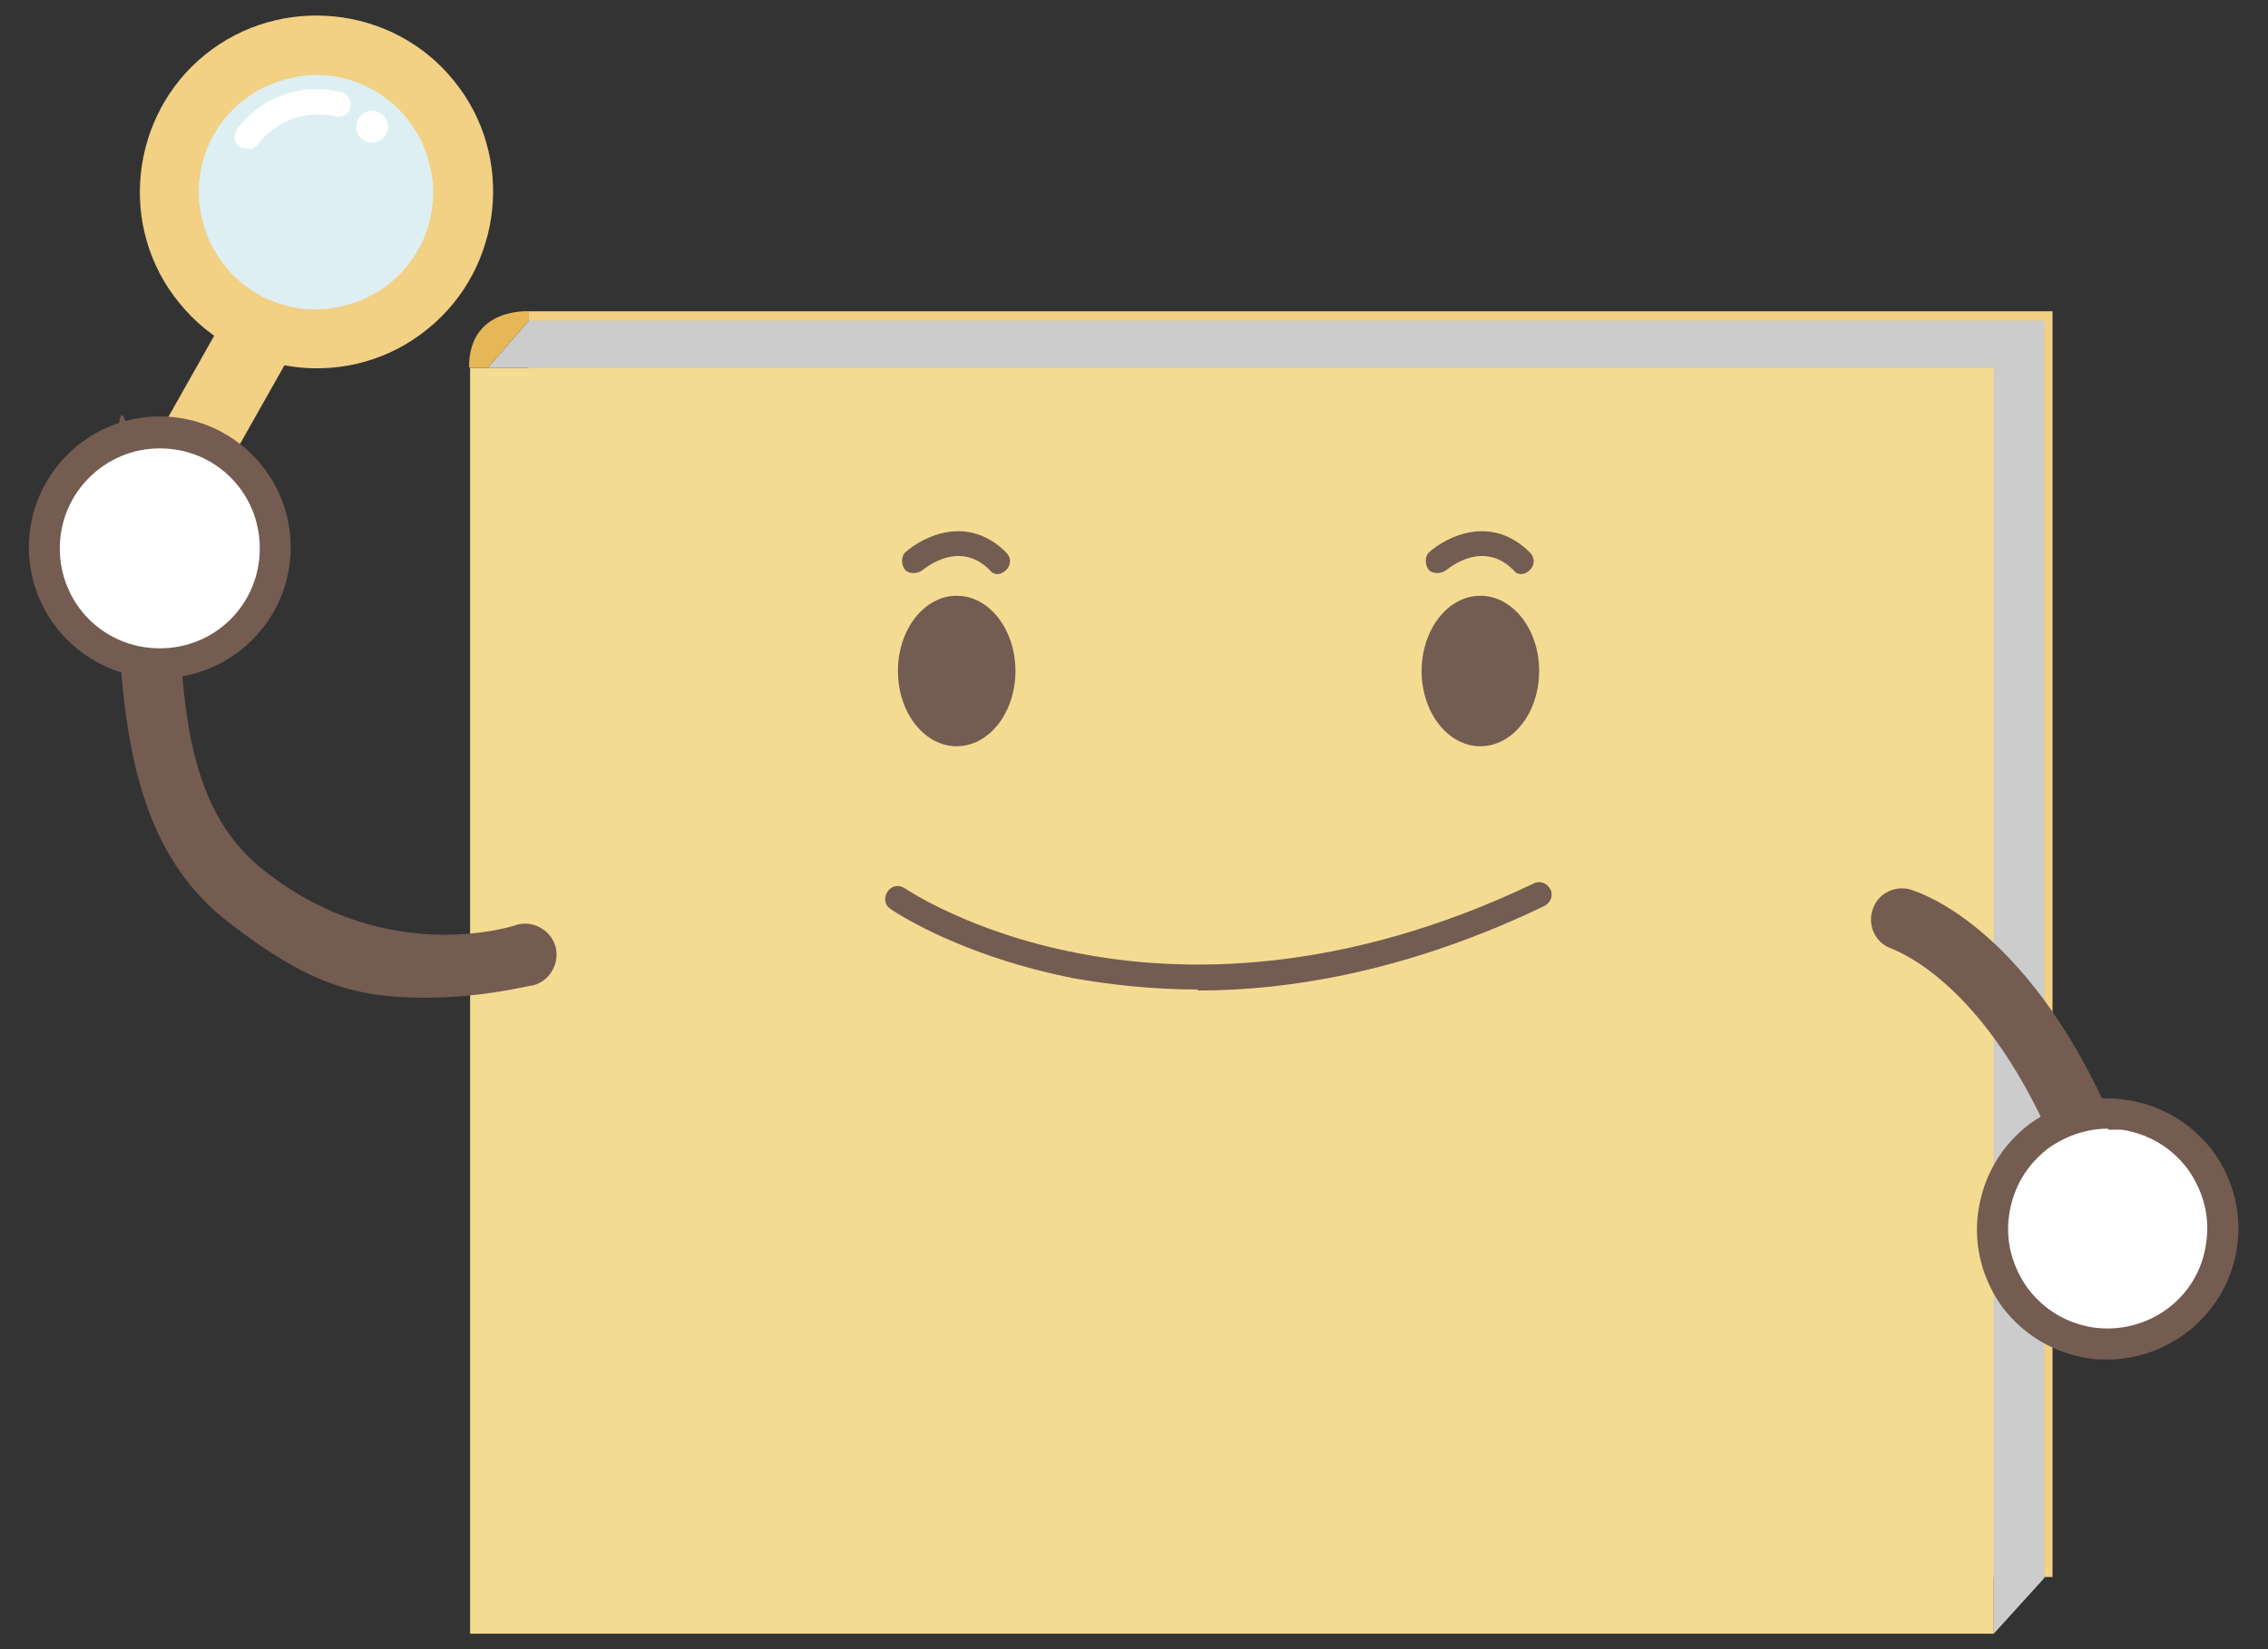 <?xml version="1.0" encoding="UTF-8"?>
<svg id="_レイヤー_1" xmlns="http://www.w3.org/2000/svg" version="1.1" viewBox="0 0 220 160">
  <rect x="0" y="0" width="220" height="160" fill="#333333" stroke="none"/>
  <!-- Generator: Adobe Illustrator 29.1.0, SVG Export Plug-In . SVG Version: 2.1.0 Build 142)  -->
  <defs>
    <style>
      .st0 {
        fill: #f3db92;
      }

      .st1 {
        fill: #745c51;
      }

      .st2 {
        fill: #ccc;
      }

      .st3 {
        fill: #fff;
      }

      .st4 {
        fill: #ddeff2;
      }

      .st5 {
        fill: #f2d084;
      }

      .st6 {
        fill: #735c51;
      }

      .st7 {
        fill: #e6b757;
      }
    </style>
  </defs>
  <g>
    <path class="st5" d="M41.5,31.9c-7.3,6-18.2,4.8-24.1-2.5-6-7.3-4.8-18.2,2.5-24.1C27.2-.6,38.1.5,44,7.8c6,7.3,4.8,18.2-2.5,24.1Z"/>
    <path class="st5" d="M28.8,33.3l-9.6,17c-1,1.8-3.2,2.4-5,1.4s-2.4-3.2-1.4-5l9.6-17c1-1.8,3.2-2.4,5-1.4s2.4,3.2,1.4,5Z"/>
    <path class="st4" d="M19.7,21.6c1.6,6.1,7.9,9.7,13.9,8,6.1-1.6,9.7-7.9,8-13.9-1.6-6.1-7.9-9.7-13.9-8-6.1,1.6-9.7,7.9-8,13.9Z"/>
    <path class="st3" d="M24.1,14.4c-.3,0-.7,0-.9-.2-.5-.4-.6-1.2-.2-1.7,1.4-1.8,4.6-4.7,10-3.6.7.1,1.1.8,1,1.4,0,.7-.8,1.1-1.4,1-3.9-.8-6.3,1.1-7.7,2.8-.2.2-.5.4-.8.4h0Z"/>
    <path class="st3" d="M34.6,12.7c.2.8,1.1,1.3,1.9,1.1s1.3-1.1,1.1-1.9-1.1-1.3-1.9-1.1-1.3,1.1-1.1,1.9Z"/>
  </g>
  <g>
    <rect class="st5" x="51.3" y="30.2" width="147.8" height="122.8"/>
    <rect class="st0" x="45.6" y="35.7" width="147.8" height="122.8"/>
    <polygon class="st2" points="47.3 35.7 51.3 31.1 198.3 31.1 193.4 35.7 47.3 35.7"/>
    <polygon class="st2" points="198.3 31.1 193.4 35.7 193.4 158.5 198.3 153.1 198.3 31.1"/>
    <path class="st2" d="M195.7,30.8"/>
    <path class="st7" d="M45.6,35.7h1.7l4-4.6v-.9s-5.8-.4-5.8,5.4h0Z"/>
  </g>
  <g>
    <path class="st6" d="M116.2,96c-4.6,0-8.7-.5-12.1-1.1-11.1-2.2-17.4-6.5-17.7-6.7-.6-.4-.7-1.1-.3-1.7.4-.6,1.1-.7,1.7-.3h0s6.3,4.3,16.9,6.3c9.8,1.9,25.3,2.2,44.1-6.8.6-.3,1.3,0,1.6.6s0,1.3-.6,1.6c-12.9,6.2-24.4,8.2-33.6,8.2h0Z"/>
    <ellipse class="st6" cx="143.6" cy="65.1" rx="5.7" ry="7.3"/>
    <path class="st6" d="M147.7,55.7c-.3,0-.6,0-.9-.4-2.9-2.9-6.1-.3-6.5,0-.5.4-1.3.4-1.7,0-.4-.5-.4-1.3,0-1.7,1.8-1.6,6.1-3.7,9.8,0,.5.5.5,1.2,0,1.7-.2.2-.5.4-.9.4h.2Z"/>
    <ellipse class="st6" cx="92.8" cy="65.1" rx="5.7" ry="7.3"/>
    <path class="st6" d="M96.9,55.7c-.3,0-.6,0-.9-.4-2.9-2.9-6.1-.3-6.5,0-.5.4-1.3.4-1.7,0-.4-.5-.4-1.3,0-1.7,1.8-1.6,6.1-3.7,9.8,0,.5.5.5,1.2,0,1.7-.2.2-.5.4-.9.4h.2Z"/>
  </g>
  <g>
    <path class="st1" d="M41.2,96.8c-6.8,0-11.4-1.4-19-7.3-10.1-7.8-10.9-21.2-10.9-40s1.4-3,3-3,3,1.4,3,3c0,16.7,0,28.6,8.5,35.1,11.9,9.3,24.2,5.2,24.4,5.1,1.6-.4,3.3.6,3.7,2.2s-.6,3.3-2.2,3.7c-.4,0-4.7,1.2-10.6,1.2h.1Z"/>
    <circle class="st3" cx="15.6" cy="53.8" r="11.2"/>
    <path class="st1" d="M15.5,65.8c-7,0-12.7-5.7-12.7-12.7s5.7-12.7,12.7-12.7,12.7,5.7,12.7,12.7-5.7,12.7-12.7,12.7ZM15.5,43.5c-5.3,0-9.7,4.3-9.7,9.7s4.3,9.7,9.7,9.7,9.7-4.3,9.7-9.7-4.3-9.7-9.7-9.7Z"/>
  </g>
  <path class="st1" d="M202.6,114.4c-1.2,0-2.3-.7-2.8-1.9-7.1-17.6-16.3-20.4-16.4-20.5-1.6-.6-2.3-2.4-1.7-3.9.6-1.6,2.4-2.3,3.9-1.7.8.3,11.7,3.8,19.9,23.8.6,1.6-.1,3.3-1.7,4-.4.2-.8.2-1.1.2h0Z"/>
  <circle class="st3" cx="204.5" cy="119.2" r="11.2"/>
  <path class="st1" d="M204.5,131.9c-.6,0-1.2,0-1.8-.1-3.4-.5-6.3-2.2-8.4-4.9-2-2.7-2.9-6.1-2.4-9.4h0c.5-3.4,2.2-6.3,4.9-8.4,2.7-2,6.1-2.9,9.4-2.4,3.4.5,6.3,2.2,8.4,4.9,2,2.7,2.9,6.1,2.4,9.4-.9,6.3-6.4,10.9-12.6,10.9h.1ZM204.5,109.5c-2.1,0-4.1.7-5.8,1.9-2.1,1.6-3.4,3.8-3.8,6.4h0c-.4,2.6.3,5.1,1.8,7.2,1.6,2.1,3.8,3.4,6.4,3.8,5.3.7,10.2-2.9,10.9-8.2.4-2.6-.3-5.1-1.8-7.2-1.6-2.1-3.8-3.4-6.4-3.8h-1.4.1Z"/>
</svg>
